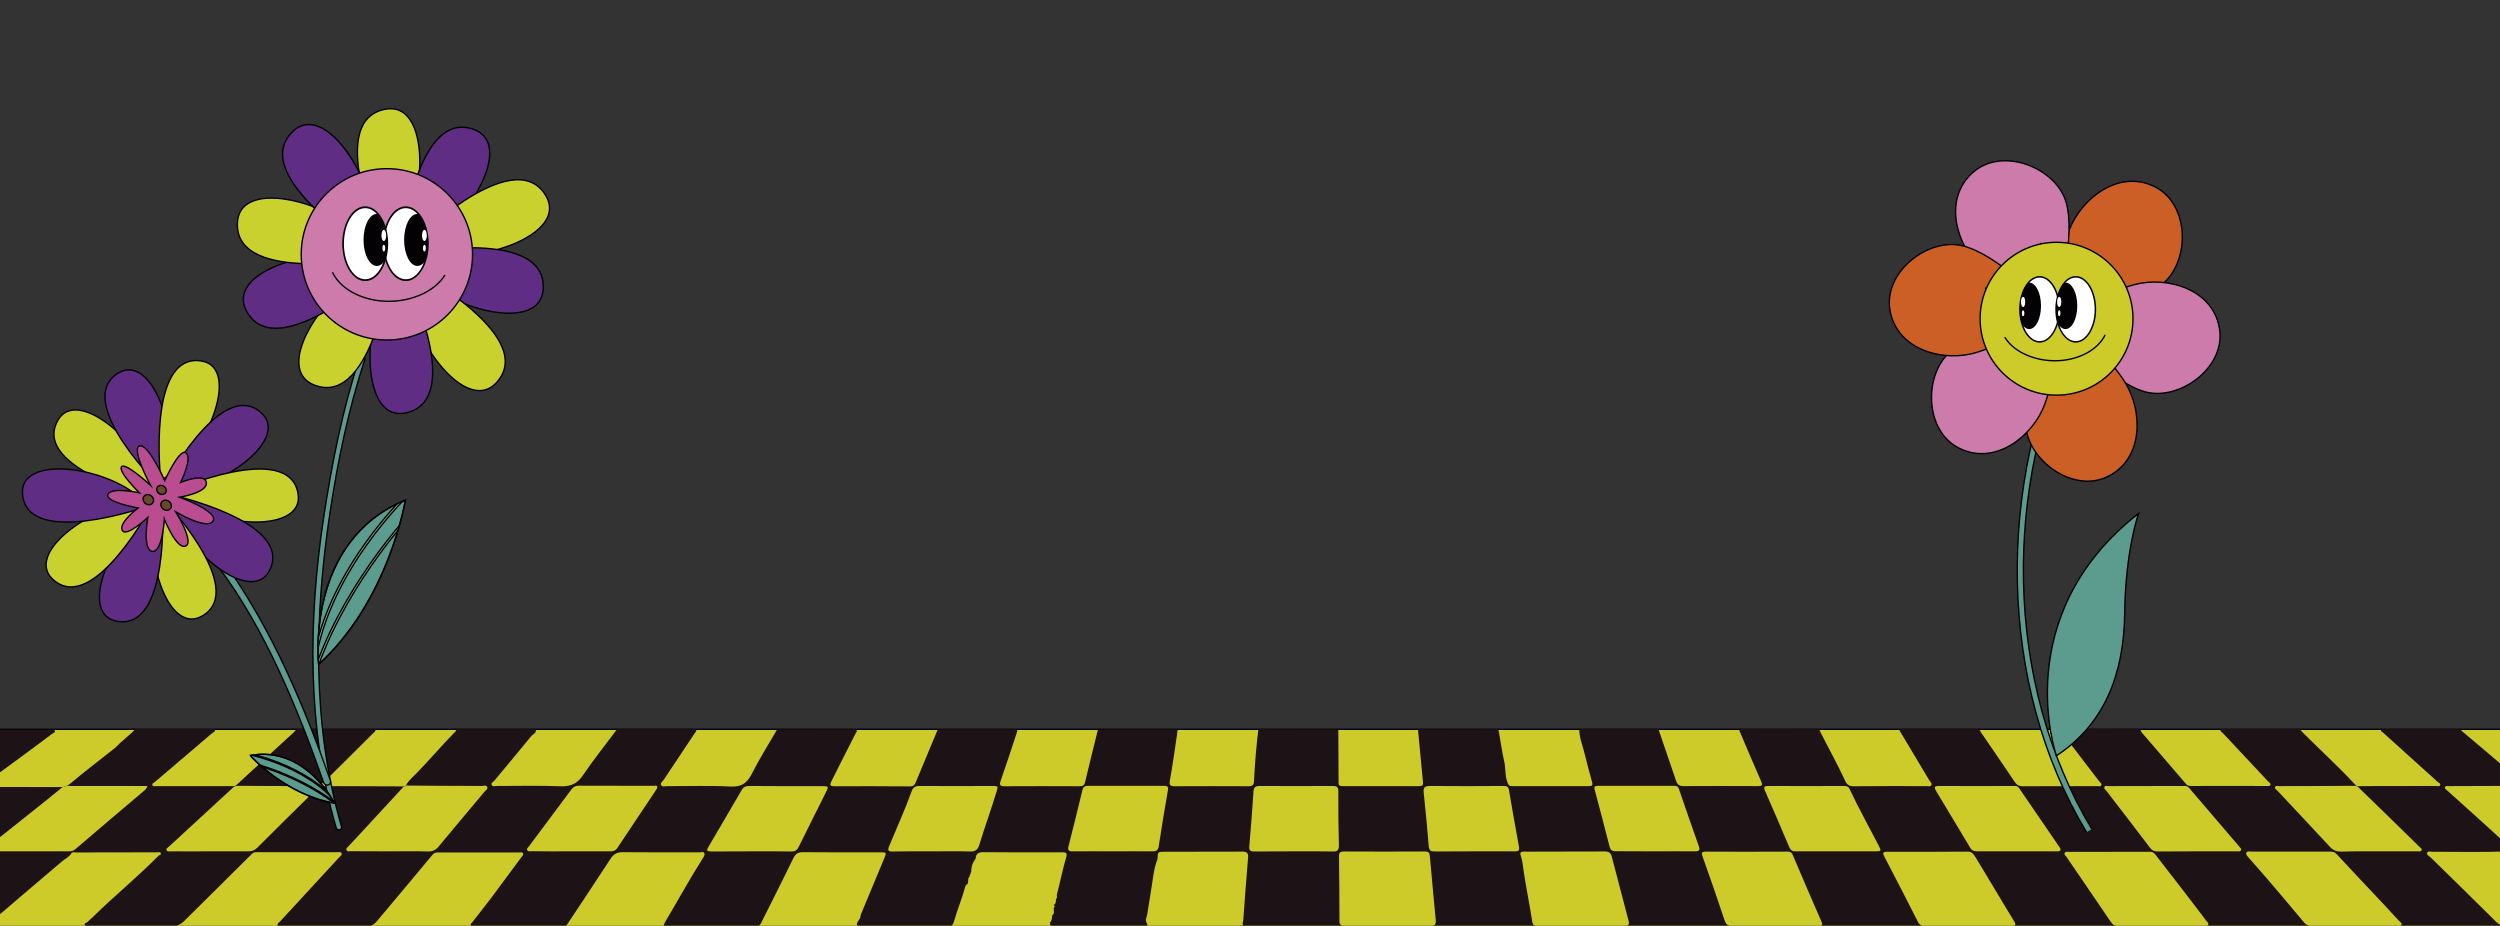<?xml version="1.0" encoding="utf-8"?>
<!-- Generator: Adobe Illustrator 19.0.0, SVG Export Plug-In . SVG Version: 6.00 Build 0)  -->
<svg version="1.1" id="Camada_1" xmlns="http://www.w3.org/2000/svg" xmlns:xlink="http://www.w3.org/1999/xlink" x="0px" y="0px"
	 viewBox="587 74.1 1786 661.3" style="enable-background:new 587 74.1 1786 661.3;" xml:space="preserve">
<rect x="587" y="74.1" width="1786" height="661.3" fill="#333333" stroke="none"/>
<style type="text/css">
	.st0{fill:#CCCB2A;stroke:#010002;stroke-miterlimit:10;}
	.st1{fill:#1D1216;}
	.st2{fill:#5B9C8E;stroke:#010002;stroke-miterlimit:10;}
	.st3{fill:#CB5F26;stroke:#010002;stroke-miterlimit:10;}
	.st4{fill:#8D64A0;stroke:#010002;stroke-miterlimit:10;}
	.st5{fill:#CD7BAB;stroke:#010002;stroke-miterlimit:10;}
	.st6{fill:#FFFFFF;stroke:#010002;stroke-miterlimit:10;}
	.st7{fill:#69492C;stroke:#010002;stroke-miterlimit:10;}
	.st8{fill:#C8D12E;stroke:#010002;stroke-miterlimit:10;}
	.st9{fill:#5F2D84;stroke:#010002;stroke-miterlimit:10;}
	.st10{fill:#B94D8F;stroke:#010002;stroke-miterlimit:10;}
	.st11{clip-path:url(#SVGID_2_);}
	.st12{fill:#82B58A;stroke:#010002;stroke-miterlimit:10;}
	.st13{fill:none;stroke:#010002;stroke-miterlimit:10;}
	.st14{clip-path:url(#SVGID_4_);}
	.st15{fill:#FFFFFF;}
	.st16{clip-path:url(#SVGID_6_);}
	.st17{fill:#030104;}
	.st18{clip-path:url(#SVGID_8_);}
	.st19{clip-path:url(#SVGID_10_);}
	.st20{clip-path:url(#SVGID_12_);}
</style>
<rect id="XMLID_60_" x="316.6" y="595.1" class="st0" width="2228.9" height="292.5"/>
<path id="XMLID_68_" class="st1" d="M683.8,594.9c18.9,0,37.7,0,56.6,0c0.9,2-1.2,2.4-2.1,3.2c-13.5,11.6-27.1,23.1-40.7,34.7
	c-0.7,0.6-2.2,0.9-1.7,2.2c0.4,1.2,1.8,0.7,2.8,0.7c18.4,0,36.7,0,55.1,0c0.8,0,1.2,0,1.9-0.6c13.5-12.5,27.1-25,40.8-37.5
	c0.9-0.8,1.6-1.7,2.2-2.6c18.8,0,37.7,0.1,56.5,0.1c0.4,1.5-0.9,2-1.6,2.8c-11.5,11.5-23.1,23-34.6,34.4c-0.8,0.8-2.4,1.5-2.1,2.6
	c0.5,1.6,2.2,0.8,3.4,0.8c18.2,0.1,36.5,0.1,54.7,0.2c0.8,0,1.5,0.3,2-0.6c1.7-3.6,4.9-6,7.5-8.7c9-9.3,17.4-19.1,26.4-28.4
	c0.9-0.9,2-1.7,2.3-3.1c18.8,0,37.7,0,56.5-0.1c0.9,2.7-1.8,3.4-3,4.8c-8.8,10.8-17.7,21.4-26.6,32.1c-0.8,0.9-2.5,1.5-1.8,3
	c0.7,1.4,2.3,0.7,3.5,0.7c15.2,0,30.5-0.4,45.7,0.2c7.4,0.3,11.9-1.9,16-7.9c7.7-11.3,16.2-22,24.4-32.9c18.8,0,37.7,0,56.5,0
	c0.5,1.5-0.7,2.4-1.4,3.4c-7.2,10.9-14.5,21.7-21.7,32.6c-0.8,1.2-2.7,2.5-2,3.9c0.9,1.6,3,0.8,4.6,0.8c14.9,0.1,29.8-0.5,44.6,0.3
	c7.8,0.4,12-2,15.5-8.9c5.5-10.9,12.1-21.3,18.2-31.9c18.8,0,37.6-0.1,56.5-0.1c1,1.4-0.1,2.4-0.7,3.5
	c-5.5,10.9-11.1,21.7-16.5,32.6c-2.1,4.2-1.8,4.6,2.7,4.6c17.6,0,35.1-0.1,52.7,0.1c2.5,0,3.6-1,4.4-3.1
	c5.2-12.6,10.5-25.1,15.7-37.7c18.9,0,37.7,0,56.6,0c0.4,1.2-0.1,2.3-0.5,3.4c-3.7,11.2-7.3,22.3-11.2,33.4c-1,2.9-0.6,3.9,2.7,3.9
	c17.8-0.1,35.7-0.1,53.6,0c2.4,0,3.5-0.7,4-3c3-12.6,6.1-25.1,9.2-37.6c19,0,38,0,57,0c-1.8,12.1-3.4,24.3-5.6,36.3
	c-0.7,3.8,0.4,4.3,3.7,4.3c17.4-0.1,34.9-0.1,52.3,0c3.4,0,4-1.2,4.1-4.2c0.6-12.2,1.6-24.4,3.1-36.5c17.4,0,34.8,0.1,52.1,0.1
	c1.8,0,3.6,0.1,5.4,0.1c-0.2,0.2-0.5,0.4-0.4,0.6c0.1,12.5,0.2,25,0.2,37.5c0,2,1.1,2.3,2.7,2.3c18.3,0,36.7,0,55,0
	c2,0,2.8-0.6,2.6-2.7c-1.2-12.6-2.4-25.2-3.6-37.8c16.9,0,33.8-0.1,50.7-0.1c2.1,0,4.1-0.1,6.2-0.1c1,1,1,2.4,1.2,3.6
	c1.2,6.5,2,13,3.5,19.4c1.2,5.2,0.4,10.6,2.6,15.7c0.6,1.4,1.2,2,2.7,2c18.5,0,37,0,55.4,0c2,0,2.7-0.6,2.1-2.8
	c-2.1-7.3-3.9-14.7-5.8-22.1c-1.4-5.2-3.4-10.3-3.4-15.8c18.9,0,37.7,0,56.6,0c4.2,12.2,8.4,24.4,12.5,36.6c0.9,2.8,2.2,4.1,5.3,4.1
	c17.7-0.1,35.5-0.1,53.2,0c3.5,0,3.4-1,2.2-3.8c-5-11.3-9.8-22.8-14.7-34.2c-0.4-0.9-1.2-1.8-0.2-2.8c18.9,0,37.7,0.1,56.6,0.1
	c0.2,0.5,0.2,1,0.5,1.5c6,11.9,12.5,23.5,18.1,35.6c1.1,2.5,3,3.8,6.2,3.7c17.2-0.2,34.4-0.1,51.6-0.1c1.2,0,2.9,0.5,3.6-0.6
	c0.8-1.3-0.6-2.3-1.3-3.4c-6.7-11.3-13.5-22.6-20.3-33.9c-0.5-0.9-1.5-1.6-0.8-2.8c18.9,0,37.7,0,56.6,0c0.6,1,1.1,2,1.8,3
	c7.8,11.5,15.8,22.9,23.5,34.5c1.5,2.3,3.1,3.3,5.8,3.3c17.7-0.1,35.4,0,53.2-0.1c1,0,2.3,0.5,2.9-0.5c0.8-1.4-0.8-2-1.4-2.9
	c-8.8-11.5-17.6-23-26.4-34.5c-0.6-0.8-2.1-1.4-1-2.9c18.9,0,37.8,0,56.6,0.1c0.4,0.8,0.7,1.7,1.2,2.4c10.5,12.2,21,24.4,31.5,36.6
	c1,1.2,1.8,1.6,3.4,1.6c18-0.1,36,0,53.9,0c1.1,0,2.6,0.5,3.1-0.9c0.3-1.1-1-1.7-1.7-2.4c-10.7-11.4-21.4-22.8-32.1-34.3
	c-0.8-0.8-2.4-1.3-1.8-3.1c18.9,0,37.8,0,56.6,0c0.7,0.9,1.4,1.8,2.2,2.6c12.6,12.6,25.8,24.6,37.9,37.7c0.6,0.6,1,0.5,1.6,0.5
	c18.5-0.1,37-0.1,55.5-0.1c1.1,0,2.6,0.7,3.1-0.7c0.4-1.1-1.1-1.6-1.8-2.2c-13-11.7-25.9-23.4-38.9-35.1c-0.7-0.7-2.4-1-1.3-2.6
	c18.9,0,37.8,0,56.7,0c0.4,1.4,1.5,2,2.5,2.8c14.7,12.4,29.4,24.8,44.1,37.3c0.7,0.6,1.1,0.7,1.9,0.7c18-0.1,36-0.1,53.9-0.1
	c1.3,0,2.8,0.6,4.2-0.8c-1.8-1.5-3.4-3-5.2-4.4c-14.3-11.2-28.7-22.4-43-33.6c-0.7-0.5-1.2-1-0.8-1.9c17.3,0,34.7,0.1,52,0
	c3,0,5.1,0.9,7.5,2.7c9.8,7.5,19.8,14.8,29.9,21.9c2.1,1.5,3.3,3,3,5.7c-0.4,3.4,1.4,8-0.8,10c-1.9,1.7-6.4,0.5-9.7,0.6
	c-8.7,0-17.3,0-26,0c-1,0-2.3-0.6-2.8,0.6c-0.5,1.4,1.1,1.9,1.9,2.6c11.5,9,22.9,18.1,34.5,27c2.3,1.7,3.2,3.5,2.9,6.1
	c-0.4,3.4,1.5,8-0.8,10c-2,1.7-6.4,0.5-9.8,0.5c-10.4,0-20.7,0-31.1,0c-1,0-2.4-0.4-2.8,0.6c-0.6,1.4,1,1.9,1.8,2.5
	c12.8,10.8,25.6,21.7,38.7,32.4c3.1,2.5,4.2,5,4.1,8.8c-0.3,8.9-0.1,8.9-8.8,8.9c-12.9,0-25.9-0.1-38.8-0.1c-1,0-2.3-0.4-2.7,0.8
	c-0.5,1.5,0.9,2,1.7,2.7c14.8,13.4,29.5,26.8,44.4,40c3,2.7,4.5,5.4,4.3,9.6c-0.4,7.9-0.1,7.9-7.8,7.9c-17.3,0-34.7,0.1-52,0.1
	c-0.8-1-1.5-2-2.4-2.9c-18.9-18.5-37.9-37-56.8-55.6c-2-2-4.1-2.7-6.8-2.7c-19.6,0.1-39.3,0-58.9,0.1c-1.3,0-3.1-0.7-3.8,0.9
	c-0.6,1.4,1.1,2.2,1.9,3.1c16.6,17.9,33.3,35.7,49.9,53.6c0.9,1,3,1.4,2.3,3.5c-24.7,0-49.5,0-74.2-0.1c-0.1-1.4-1-2.3-1.8-3.3
	c-15.9-18.6-31.8-37.1-47.6-55.7c-1.3-1.6-2.6-2.1-4.6-2.1c-20.7,0.1-41.4,0-62.1,0c-1,0-2.4-0.4-2.9,0.5c-0.7,1.2,0.6,2.1,1.3,3
	c13.9,18.2,27.9,36.3,41.8,54.4c0.7,0.9,2.2,1.7,1,3.3c-24.5,0-49,0-73.5,0c-0.2-0.6-0.2-1.3-0.6-1.8
	c-12.9-18.9-25.8-37.7-38.7-56.5c-1.4-2.1-3-2.8-5.5-2.8c-20.2,0.1-40.3,0-60.5,0.1c-1.1,0-2.5-0.5-3.3,0.6c-1,1.4,0.5,2.4,1.1,3.4
	c10.6,17.8,21.2,35.5,31.8,53.3c0.7,1.1,2.5,2.2,0.9,3.9c-24.3,0-48.6,0-72.9,0c-10-19.3-19.9-38.5-29.8-57.8
	c-1-1.9-1.8-3.5-4.5-3.5c-21,0.1-41.9,0.1-62.9,0c-3,0-3.2,1-2.1,3.4c8.3,19.2,16.6,38.4,24.9,57.7c-25,0-50.1,0-75.1,0
	c0-0.5,0.3-1.1,0.1-1.5c-6.6-19-13.2-38.1-19.8-57.1c-0.7-2-1.9-2.5-3.8-2.5c-20.7,0-41.3,0.1-62,0c-3,0-3.5,1-2.8,3.8
	c4.1,15.2,7.9,30.5,12.1,45.7c1.1,3.9,1.4,8.1,3.7,11.7c-25.3,0-50.6,0-75.9,0c-0.1-1.8-0.1-3.6-0.4-5.4
	c-3.1-17.5-6.3-34.9-9.2-52.4c-0.5-2.9-1.7-3.4-4.3-3.4c-20.3,0.1-40.6,0.1-61,0c-3.5,0-4.4,1.1-4.1,4.5c1.8,18.9,3.4,37.8,5.1,56.7
	c-74.3-0.6-148.6-0.6-223,0c0-0.5,0-1,0-1.4c0.1-0.4,0.3-0.9,0.4-1.3c0.7-0.5,0.7-1.3,0.8-2.1c1.2-7.1,2.4-14.2,3.5-21.3
	c1.6-10.7,3.8-21.2,4.8-32c0.4-0.5,0.5-1,0.3-1.6c-0.2-2.8-2.4-1.4-3.5-1.4c-20.2-0.1-40.4-0.1-60.6-0.1c-1.5,0-3.5,0.7-4.3-1.4
	c0.3-0.4,0.2-0.7-0.1-1c1.5-1.5,1.5-3.4,1.7-5.4l0,0c2.2-1.4,0.7-3.6,1.2-5.4c0.6-0.7,1.2-1.4-0.3-1.9c2-0.9,1.7-2.7,1.8-4.3
	c1.2-0.9,0.4-2.4,0.7-3.5c2.3-8.6,4-17.5,6.5-26c1.2-3.9-0.3-3.9-3.2-3.9c-18.6,0-37.2,0.1-55.8-0.1c-3.5,0-5.3,0.9-5.5,4.4
	c-2.2,2.9-3.3,6.1-3.2,9.8c-0.5,0.4-0.6,1-0.5,1.6c-0.7,0.3-0.8,0.8-0.6,1.5c-1.9,1.5-0.4,4-1.8,5.7c-1.3,0.2-1.4,1.7-1.6,2.3
	c-2.2,8.1-5.5,15.9-7.8,24c-0.9,3.3-2.4,4-5.5,3.9c-19.2-0.2-38.3-0.1-57.5-0.1c-2,0-4.8,1-6-0.5c-1.4-1.7,0.9-3.6,1.8-5.4
	c0.4-0.8,0.3-2,0.7-2.9c5.6-13.4,11.1-26.7,16.7-40.1c1.6-3.9,1.6-4.1-2.6-4.1c-18.5,0-37,0.1-55.5-0.1c-3.4,0-5.2,0.9-6.8,4.1
	c-7.5,15.5-15.3,30.8-23,46.2c-0.9,1.8-1.8,2.9-4.3,2.9c-20.7-0.1-41.4-0.1-62.1-0.1c-3.8,0-4-0.3-2.1-3.6
	c9-15.1,17.4-30.5,26.8-45.3c0.7-1,1.5-2.3,1-3.5c-0.6-1.3-2.1-0.6-3.2-0.6c-18.4,0-36.8,0.1-55.1-0.1c-4.1,0-6.5,1.3-8.7,4.7
	c-10.3,15.9-20.9,31.6-31.3,47.4c-0.8,1.2-1.6,1-2.6,1c-21.1,0-42.2,0-63.3,0c-0.9,0-1.9,0.4-2.5-0.5c-0.8-1.2,0.4-1.9,1-2.6
	c4.5-5.8,9.1-11.6,13.5-17.4c7.2-9.6,14.3-19.3,21.5-29c0.6-0.8,1.6-1.6,1.2-2.6c-0.4-1.3-1.8-0.8-2.7-0.8c-19.4,0-38.8,0-58.3,0
	c-1.7,0-2.6,0.4-3.8,1.8c-13.1,15.8-26.4,31.5-39.6,47.3c-2.3,2.7-4.9,3.9-8.6,3.9c-19.7-0.1-39.4,0-59-0.1c-1.1,0-2.6,0.6-3.2-0.6
	c-0.8-1.5,1-2.2,1.7-3.1c14.1-15.3,28.2-30.6,42.4-46c0.6-0.7,1.9-1.2,1.5-2.5c-0.5-1.3-1.8-0.9-2.7-0.9c-19.4,0-38.8,0-58.2,0
	c-1.5,0-2.5,0.4-3.6,1.6c-15.8,15.8-31.8,31.5-47.7,47.3c-2.7,2.7-5.7,4.2-9.7,4.1c-10.1-0.3-20.2-0.1-30.3-0.1c-9.3,0-18.6,0-28,0
	c-1.2,0-2.9,0.7-3.4-0.8c-0.5-1.4,1.4-1.6,2.1-2.3c1.2-1.2,2.5-2.3,3.7-3.4c15.3-15.1,32-28.6,47-43.9c0.6-0.6,2-0.4,1.6-1.7
	c-0.4-1.2-1.5-0.7-2.4-0.7c-19.5,0-39.1,0.1-58.6,0.1c-1,0-2.2-0.5-2.9,0.6c-1.6,2.8-4.5,3.9-6.8,5.9
	c-17.9,15.2-35.8,30.4-53.6,45.7c-0.9,0.7-1.7,0.9-2.8,0.9c-20.6-0.1-41.2,0-61.7-0.1c-1.2,0-3,0.7-3.5-0.8
	c-0.5-1.4,1.5-1.9,2.4-2.6c19.5-15.6,39.1-31.1,58.7-46.7c0.7-0.6,2.2-1,1.8-2.2c-0.4-1.3-1.8-0.8-2.7-0.8
	c-19.5,0-39.1,0.1-58.6,0.2c-1,0-2-0.4-2.8,0.7c-2.1,2.8-5.3,4.2-8.1,6.3c-20,14.6-39.4,29.9-59.7,44.1c-1.8,1.2-3.3,1.7-5.1,1.8
	c-18.4,0-36.8,0-55.1,0c0-2.6,0-5.2,0-7.8c2.7-1.8,5.3-3.6,8-5.4c17.9-12.4,35.7-24.9,53.6-37.3c0.7-0.5,1.8-0.7,1.3-1.8
	c-0.4-1.1-1.5-0.7-2.4-0.7c-18.7,0-37.5,0-56.2,0.1c-1.4,0-3.1-0.7-4.3,0.8c0-0.8,0-1.6,0-2.3c1.1,1.4,2,0.4,2.9-0.2
	c21.2-14.1,42.4-28.1,63.6-42.2c0.9-0.6,2.6-0.8,2.2-2.2c-0.4-1.5-2-0.8-3-0.8c-16.7,0-33.4,0-50.1,0c-1,0-2,0.5-2.9-0.4
	c0.2-1,0.8-1.5,1.6-2c16.4-10.1,32.7-20.3,49-30.6c3.8-2.4,8.3-4,11.3-7.7c18.9,0,37.7,0,56.6,0c0.6,1.1-0.2,1.5-1,2.1
	c-13.5,8.9-27,17.7-40.6,26.6c-5.5,3.6-10.9,7.3-17.3,11.5c1.9,0.3,2.6,0.4,3.3,0.4c17.6,0,35.2,0,52.7,0c2.4,0,4.3-0.1,6.6-1.8
	c13-9.5,26.3-18.5,39.4-27.8c5.1-3.6,10.7-6.6,15.1-11.1c18.7,0,37.4,0,56.1,0c1.3,1.9-0.8,2.2-1.6,2.8
	c-7.4,5.6-14.8,11.1-22.3,16.6c-8.4,6.2-16.8,12.4-25.2,18.5c-0.9,0.6-2.5,0.8-2,2.3c0.4,1.2,1.8,0.6,2.8,0.6c17.3,0,34.6,0,52,0.1
	c2.9,0,5-0.3,7.5-2.4c10.6-8.9,21.6-17.2,32.4-25.8C674,603.3,679.4,599.6,683.8,594.9z M1473.6,735.2c1.5,0.5,1.5-0.2,1.1-1.3
	c0.2-0.9,0.4-1.8,0.5-2.6c1.1-14.7,2.1-29.4,3.4-44.1c0.4-4-1-4.8-4.6-4.7c-18.2,0.1-36.5,0.1-54.7,0.1c-5.2,0-5.2,0-5.4,5.4
	c-1.5,3.6-2.3,7.5-2.9,11.3c-1.5,9.3-2.8,18.7-4.4,28c-0.3,2-1.9,4.3-0.1,6.5c-0.3,3.1,2.2,1.8,3.4,1.9c20.2,0.1,40.5,0.1,60.7,0.1
	C1471.6,735.6,1472.6,735.3,1473.6,735.2z M1507.5,797.1c10.7,0,21.5-0.1,32.2,0c3.3,0,4.6-1,4.6-4.5c-0.2-17.7-0.3-35.4-0.3-53.2
	c0-2.9-0.7-4.1-3.9-4c-20.3,0.1-40.6,0.1-60.9,0c-2.9,0-4,0.8-4.2,3.9c-1.2,17.4-2.7,34.8-4.1,52.2c-0.4,5.1-0.1,5.5,5.2,5.5
	C1486.5,797.1,1497,797.1,1507.5,797.1z M1992.9,735.6c10.3,0,20.7-0.1,31,0c3.2,0,3.6-0.8,1.9-3.5c-5.2-8.4-10.1-16.8-15.2-25.2
	c-4-6.6-7.9-13.3-12-19.9c-1.4-2.2-2.5-4.6-6-4.5c-19.1,0.2-38.3,0.1-57.4,0.1c-2.7,0-3.5,0.5-2.1,3.3c8.1,15.5,16.1,31,24,46.6
	c1.2,2.4,2.8,3.3,5.4,3.2C1972.7,735.5,1982.8,735.6,1992.9,735.6z M2406.7,735.6c9.5,0,18.9,0.1,28.3,0c2,0,5,1.1,5.7-0.7
	c0.7-2-2.2-3.4-3.8-4.8c-15.7-13.4-30.8-27.5-46.1-41.4c-4-3.6-8-6.5-14.2-6.3c-17.3,0.6-34.7,0.2-52,0.2c-1.2,0-3-0.7-3.6,0.6
	c-0.7,1.6,1.3,2.3,2.2,3.2c15.6,15.3,31.3,30.5,46.8,46c2.6,2.6,5,3.4,8.4,3.3C2387.8,735.5,2397.2,735.6,2406.7,735.6z
	 M2268.2,735.5L2268.2,735.5c10.4,0,20.7,0,31.1,0c1.1,0,2.7,0.5,3.2-0.6c0.8-1.5-1-2.2-1.8-3.1c-3.6-3.9-7.2-7.8-10.8-11.7
	c-11.2-11.9-22.5-23.8-33.6-35.8c-1.9-2-3.8-1.8-5.9-1.8c-18.2,0-36.5,0-54.7,0c-1.3,0-3.3-0.7-3.9,0.8c-0.6,1.4,1,2.7,1.9,3.8
	c4.6,5.3,9.4,10.6,14,16c8.5,10,17,20,25.4,30.1c1.5,1.8,3.1,2.3,5.3,2.3C2248.3,735.5,2258.2,735.5,2268.2,735.5z M2130.3,735.5
	c10.5,0,21,0,31.4,0c1,0,2.2,0.3,2.8-0.7c0.6-1.2-0.5-1.9-1.1-2.6c-2.7-3.6-5.5-7.2-8.2-10.8c-8.9-11.6-17.8-23.2-26.8-34.7
	c-1.4-1.8-2.4-4.1-5.5-4.1c-19.3,0.1-38.6,0-57.8,0.1c-1.1,0-2.5-0.5-3.1,0.8c-0.6,1.2,0.7,1.9,1.2,2.6
	c10.6,15.6,21.3,31.1,31.9,46.8c1.4,2.1,3,2.7,5.4,2.7C2110.3,735.5,2120.3,735.5,2130.3,735.5z M1855,735.5c10.3,0,20.7,0,31,0
	c1.7,0,3.7,0.2,2.4-2.6c-6.9-16-13.9-32-20.7-48.1c-0.7-1.6-1.6-2.3-3.5-2.3c-19.5,0.1-39.1,0.1-58.6,0c-2.8,0-3.3,0.9-2.3,3.4
	c5.4,15.2,10.7,30.5,15.8,45.8c0.9,2.7,2.2,3.9,5.2,3.8C1834.6,735.4,1844.8,735.5,1855,735.5z M1578.1,735.5
	c10.2,0,20.4-0.1,30.6,0.1c3.2,0.1,4.3-0.9,4-4.2c-1.5-15.2-2.8-30.4-4.2-45.6c-0.2-2.3-0.8-3.4-3.5-3.4c-19.3,0.1-38.5,0.1-57.8,0
	c-3,0-3.7,1-3.6,3.8c0.2,15.3,0.3,30.5,0.3,45.8c0,2.8,0.9,3.5,3.6,3.5C1557.7,735.5,1567.9,735.5,1578.1,735.5z M1716.2,735.5
	c10.4,0,20.7-0.1,31.1,0c2.9,0,4-0.7,3.1-3.8c-4-15.1-8-30.3-11.9-45.4c-0.7-2.9-2.1-3.9-5.1-3.9c-15.8,0.1-31.6,0.1-47.4,0.1
	c-3.5,0-7,0.1-10.5,0c-2.1,0-2.8,0.8-2.1,2.8c1.2,3.3,1.5,6.9,2,10.4c1.8,12.4,4.4,24.7,6.3,37.1c0.4,2.5,1.6,2.8,3.7,2.7
	C1695.8,735.5,1706,735.5,1716.2,735.5z M2156.5,682.3c9.6,0,19.1,0,28.7,0c1,0,2.2,0.4,2.8-0.8c0.5-1-0.4-1.6-1-2.3
	c-12.1-14.1-24.2-28.2-36.2-42.3c-1-1.1-1.9-1.3-3.3-1.3c-18,0.1-36,0-53.9,0.1c-1.1,0-2.6-0.7-3.2,0.6c-0.6,1.2,0.8,2,1.5,2.9
	c10.3,13.4,20.7,26.8,30.9,40.3c1.7,2.3,3.5,3,6.2,2.9C2138.1,682.3,2147.3,682.3,2156.5,682.3z M478.4,682.3L478.4,682.3
	c9.2,0,18.4,0,27.6,0c2.1,0,4-0.3,5.8-1.6c14.3-10.7,28.8-21.3,43.1-32c4.5-3.4,9-6.8,13.6-10.2c0.7-0.5,1.8-1,1.6-2
	c-0.3-1.4-1.7-0.7-2.6-0.8c-0.8-0.1-1.6,0-2.3,0c-16.2,0-32.3,0.1-48.5-0.1c-3,0-5.2,0.7-7.6,2.3c-19.6,13.8-39.3,27.5-58.9,41.2
	c-0.9,0.6-2.6,0.9-2.2,2.3c0.5,1.6,2.2,0.9,3.4,0.9C460.3,682.4,469.4,682.3,478.4,682.3z M865.8,682.3c8.9,0,17.9-0.2,26.8,0.1
	c3.5,0.1,5.8-1.1,7.9-3.7c10.9-13.2,21.9-26.2,32.9-39.3c0.8-0.9,2.4-1.8,1.6-3.2c-0.7-1.4-2.4-0.6-3.6-0.6c-18-0.1-36-0.1-53.9-0.3
	c-1.5,0-2.1,0.7-2.8,1.5c-12.9,14-25.8,27.9-38.7,41.9c-0.7,0.7-1.9,1.4-1.5,2.5c0.5,1.5,1.9,1,3,1
	C846.9,682.3,856.4,682.3,865.8,682.3z M692.3,635.7c-0.8,0-1.4-0.1-2-0.1c-17.6,0-35.2,0-52.8,0c-2.2,0-4.3-0.4-6.4,1.3
	C613.7,651.1,596,665,578.4,679c-0.8,0.6-2.1,1.1-1.8,2.3c0.4,1.5,1.9,1,3,1c18.9,0,37.8,0,56.6,0c1.7,0,3.2-0.3,4.6-1.5
	c16-13.7,32-27.3,48.1-40.9C690.3,638.8,691.7,637.7,692.3,635.7z M2414.8,682.3c9.4,0,18.9,0,28.3,0c1,0,2.2,0.4,2.8-0.8
	c0.6-1.3-0.8-1.7-1.5-2.3c-16.7-14.1-33.4-28.1-50.1-42.1c-0.9-0.8-1.8-1.6-3.4-1.6c-18.1,0.1-36.2,0.1-54.3,0.2
	c-1,0-2.3-0.5-2.8,0.6c-0.6,1.4,0.9,1.9,1.7,2.7c14.9,13.4,29.8,26.8,44.6,40.4c2.6,2.4,5.1,3.1,8.3,3
	C2397.2,682.3,2406,682.3,2414.8,682.3z M736.9,682.3c9.2,0,18.4,0,27.6,0c2.5,0,4.3-0.7,6.2-2.5c13.6-13.6,27.4-27.2,41.1-40.7
	c0.8-0.8,2.3-1.5,1.9-2.7c-0.5-1.6-2.2-0.7-3.4-0.7c-17.9-0.1-35.7,0-53.6-0.2c-1.7,0-2.7,0.8-3.6,1.6c-15.3,14-30.5,28-45.6,42
	c-0.7,0.6-2,1.1-1.5,2.4c0.5,1.2,1.8,0.8,2.8,0.8C718,682.4,727.4,682.3,736.9,682.3z M1898.4,682.3c9.4,0,18.9,0,28.3,0
	c4.3,0,4.4-0.3,2.5-4c-7-13.5-14.4-26.8-20.9-40.6c-0.8-1.7-1.9-2.1-3.7-2.1c-18.1,0.1-36.2,0.1-54.3,0c-3,0-3.6,0.8-2.3,3.6
	c5.9,13.4,11.6,26.8,17.3,40.2c1,2.3,2.4,3,4.7,2.9C1879.5,682.3,1888.9,682.3,1898.4,682.3z M1124.1,682.3c9.4,0,18.9-0.1,28.3,0.1
	c2.6,0,3.9-0.8,5.1-3.1c6.5-13.2,13.1-26.3,19.7-39.5c1.9-3.8,1.8-4.1-2.7-4.1c-17.5,0-34.9,0.1-52.4-0.1c-2.8,0-4.2,1-5.4,3.2
	c-7.7,13.3-15.5,26.5-23.3,39.8c-2,3.3-1.7,3.8,2.3,3.8C1105.2,682.4,1114.6,682.3,1124.1,682.3z M995,682.3c9.3,0,18.6,0,27.9,0
	c2.2,0,3.8-0.4,5.2-2.5c9.1-13.8,18.4-27.5,27.5-41.2c0.5-0.7,1.1-1.7,1-2.4c-0.4-1.3-1.8-0.7-2.7-0.7c-17.8,0-35.7,0-53.5-0.1
	c-2.4,0-3.9,1-5.2,2.7c-10.1,13.5-20.2,27.1-30.3,40.6c-0.6,0.8-1.7,1.5-1.3,2.6c0.6,1.4,2,0.9,3.1,0.9
	C976.2,682.4,985.6,682.3,995,682.3z M2285.3,682.3c9.7,0,19.4,0,29.1,0c0.9,0,1.9,0.3,2.5-0.6c0.7-1.3-0.6-1.8-1.3-2.5
	c-14.4-14.1-28.8-28.2-43.3-42.2c-0.7-0.7-1.3-1.5-2.8-1.5c-18.1,0.2-36.2,0.1-54.3,0.2c-1,0-2.3-0.6-2.8,0.5
	c-0.7,1.3,0.8,2,1.6,2.8c12.5,13.4,25.2,26.7,37.6,40.2c2.3,2.4,4.6,3.3,7.8,3.3C2268,682.2,2276.6,682.3,2285.3,682.3z M1640,682.3
	c9.6,0,19.1,0,28.7,0c2,0,4.1,0.2,3.5-3c-2.5-13.6-4.9-27.2-7.2-40.8c-0.4-2.6-1.8-2.9-4-2.9c-17.5,0.1-34.9,0.2-52.4,0
	c-3.9,0-4.9,1.2-4.5,4.8c1.3,12.7,2.6,25.5,3.6,38.2c0.3,3.2,1.5,3.8,4.3,3.8C1621.4,682.3,1630.7,682.3,1640,682.3z M1381.9,682.3
	c9.4,0,18.9-0.1,28.3,0c2.7,0,4.1-0.5,4.6-3.7c2-13.4,4.3-26.8,6.6-40.2c0.5-2.8-1-2.9-3.1-2.9c-18,0-36,0.1-54,0
	c-2.6,0-3.6,1-4.1,3.4c-3.2,13.2-6.4,26.4-9.8,39.6c-0.8,3,0,3.9,3,3.8C1363,682.2,1372.5,682.3,1381.9,682.3z M1769.5,682.3
	c9.4,0,18.9-0.1,28.3,0c3,0,3.9-0.7,2.8-3.8c-4.9-13.6-9.5-27.2-14.2-40.8c-0.6-1.7-1.5-2.2-3.1-2.2c-18.2,0-36.5,0-54.7,0
	c-2.3,0-3,0.7-2.3,3c3.6,13.5,7.2,27,10.6,40.5c0.7,2.6,1.9,3.2,4.3,3.2C1750.6,682.3,1760.1,682.3,1769.5,682.3z M2027.6,682.3
	c9.6,0,19.1,0,28.7,0c2.9,0,3.6-0.8,1.8-3.3c-9.5-13.8-18.9-27.7-28.4-41.5c-0.8-1.2-1.6-2-3.4-1.9c-18.1,0.1-36.2,0.1-54.3,0
	c-2.8,0-3.5,0.7-2,3.3c8.2,13.6,16.4,27.2,24.5,40.8c1.3,2.2,2.9,2.6,5.1,2.6C2009,682.3,2018.3,682.3,2027.6,682.3z M1253.2,682.3
	c8.9,0,17.9-0.2,26.8,0.1c3.8,0.1,5.5-1.2,6.6-4.7c3.9-12.9,8.6-25.6,12.5-38.6c0.9-2.9,0.9-3.5-2.2-3.5c-17.7,0.1-35.5,0.1-53.2,0
	c-2.8,0-4.5,1.2-5.3,3.5c-4.8,13.3-10.7,26.2-16.1,39.3c-1.3,3.1-1,4.1,2.6,4C1234.3,682.2,1243.8,682.3,1253.2,682.3z
	 M1511.4,682.3c9.3,0,18.6-0.1,27.9,0.1c3.2,0.1,4.2-1,4.2-4.2c-0.3-12.9-0.5-25.9-0.4-38.8c0-3.3-1.3-3.8-4.1-3.8
	c-17.3,0.1-34.6,0.1-52,0c-3.1,0-4.3,0.9-4.5,4c-0.9,13-1.8,26-3,39c-0.3,3.2,0.8,3.8,3.6,3.8C1492.5,682.3,1502,682.3,1511.4,682.3
	z"/>
<path id="XMLID_33_" class="st1" d="M380,778.2c6.8-4,12.8-9.1,19.1-13.7c12.4-9.1,24.6-18.4,36.9-27.6c1.4-1.1,3.1-1.2,4.8-1.2
	c20.3,0,40.6,0,60.9,0c1.1,0,2.6-0.6,3,0.9c0.4,1.4-1.2,1.8-2,2.5c-19.9,15.7-39.9,31.3-59.6,47.2c-4.1,3.3-8.9,5.9-12,10.5
	c-17,0-34.1,0.1-51.1,0.1C380,790.6,380,784.4,380,778.2z"/>
<path id="XMLID_32_" class="st1" d="M505.9,796.8c-0.6-1.5,0.7-2,1.6-2.7c20.3-17.2,40.6-34.4,60.9-51.7c1-0.8,1.9-1.7,2.8-2.6
	c2.9-2.8,5.9-4.3,10.3-4.2c19.5,0.3,39.1,0.1,58.6,0.1c1.2,0,2.9-0.7,3.5,0.8c0.6,1.5-1.2,2.1-2.1,2.9
	c-19.7,18.1-39.5,36.1-59.3,54.2c-1,0.9-2,1.6-2.1,3.1C555.4,796.7,530.7,796.7,505.9,796.8z"/>
<path id="XMLID_31_" class="st1" d="M1247.6,796.8c-0.2-3.2,1.4-6,2.4-8.8c5.5-16.7,11.1-33.3,16.5-49.9c0.6-1.8,1.5-2.4,3.3-2.4
	c21,0,42.1,0.1,63.1,0c2.8,0,3.3,1.1,2.6,3.6c-0.8,2.8-1.8,5.6-1.8,8.6c-0.4,0.3-0.4,0.6-0.2,1.1c-0.3,0.7-0.7,1.4-0.9,2.1
	c-3.3,13.1-6.5,26.3-9.8,39.4c-0.6,2.2-0.3,4.7-2.3,6.4C1296.2,796.8,1271.9,796.8,1247.6,796.8z"/>
<path id="XMLID_30_" class="st1" d="M802.6,796.8c-0.4-1.2,0.4-1.9,1.1-2.7c15.7-18.7,31.5-37.3,47.1-56.1c1.5-1.8,3.1-2.4,5.3-2.4
	c20.2,0.1,40.3,0,60.5,0.1c1.3,0,3.1-0.7,3.8,0.9c0.7,1.4-0.9,2.3-1.6,3.3c-13.1,17.5-26.1,34.9-39.3,52.4c-1.1,1.4-2.7,2.5-2.7,4.5
	C852.1,796.7,827.4,796.7,802.6,796.8z"/>
<path id="XMLID_29_" class="st1" d="M1100,793.6c6-10.4,10.9-21.4,16.4-32c3.8-7.5,7.6-15,11.2-22.6c1.1-2.4,2.6-3.4,5.4-3.4
	c20.4,0.1,40.9,0.1,61.4,0c3.6,0,3.9,1,2.6,4c-7.4,17.6-14.8,35.3-22.1,53c-0.5,1.3-0.8,2.7-1.2,4c-24.8,0-49.5,0-74.3,0
	c-0.1-0.5-0.2-1-0.3-1.5C1099.6,794.8,1100,794.3,1100,793.6z"/>
<path id="XMLID_28_" class="st1" d="M951.6,796.8c-1.7-1.3-0.1-2.3,0.5-3.2c12.3-18.5,24.8-37,37-55.5c1.3-2,2.9-2.5,5.2-2.5
	c20.1,0.1,40.1,0,60.2,0c5.2,0,5.3,0.1,2.7,4.8c-0.5,0.9-0.9,1.9-1.3,2.8l-0.1,0.1c-1.5,1.5-2.4,3.4-3.1,5.4l0,0
	c-1.3,1.3-2.3,2.7-2.4,4.6c-0.2,0.3-0.5,0.5-0.7,0.8c-3.7,4.7-6.1,10.1-9.2,15.2c-5.6,9.1-10.4,18.7-16.5,27.5
	C999.7,796.8,975.7,796.8,951.6,796.8z"/>
<path id="XMLID_27_" class="st1" d="M654.9,796.8c-1.5-1.2-0.2-1.9,0.5-2.7c19.1-19,38.2-37.9,57.3-56.9c1.2-1.2,2.5-1.6,4.2-1.6
	c20.7,0,41.4,0,62.1,0c1,0,2.2-0.5,2.8,0.7c0.5,1.2-0.7,1.8-1.3,2.5c-14.7,15.8-29.4,31.6-44.1,47.5c-3.2,3.4-6.2,6.9-9.3,10.3
	C703,796.7,678.9,796.8,654.9,796.8z"/>
<g id="XMLID_91_">
	<path id="XMLID_82_" class="st2" d="M2077.6,668.6c-63.7-105.9-64.5-248.8-10.5-359.7c1.2-2.5,5-0.3,3.8,2.2l0,0
		c-53.3,109.5-52.3,250.8,10.5,355.3"/>
	<g id="XMLID_90_">
		<path id="XMLID_81_" class="st3" d="M2054.1,298.4c0,0,2.5-37.5,11.2-60.1c8.7-22.6,35.6-43.6,61.1-30.8s25.1,54.2,5,69.8
			C2111.4,293,2066.2,297.5,2054.1,298.4z"/>
		<path id="XMLID_80_" class="st4" d="M2076.7,255c0,0-0.7,1.4-1.8,3.9c-1.2,2.4-2.8,6-5,10.2s-4.4,9.1-7,14.3c-1.3,2.6-2.7,5.3-4,8
			c-0.7,1.4-1.4,2.7-2.1,4.1l-0.5,1c-0.2,0.4-0.2,0.6-0.2,0.7c0,0,0,0.1,0-0.1c-0.1-0.2-0.3-0.5-0.5-0.5c-0.3-0.1,0,0,0.3-0.1
			c2.4-0.6,5.3-2.3,7.9-3.7c2.6-1.5,5.2-3.1,7.6-4.6c4.9-3.1,9.5-6,13.4-8.6s7.2-4.7,9.5-6.2s3.6-2.3,3.6-2.3s-1.2,1.1-3.3,2.8
			c-2.1,1.7-5.1,4.3-8.8,7.1c-3.7,2.8-8.1,6.2-12.9,9.5c-2.4,1.6-4.9,3.4-7.6,4.9c-1.3,0.8-2.7,1.6-4.1,2.3
			c-1.5,0.7-2.8,1.5-4.7,1.9c-0.5,0.1-1,0.2-2-0.1c-0.5-0.2-1.1-0.8-1.2-1.3c-0.2-0.6-0.1-1-0.1-1.3c0.1-0.6,0.3-1.2,0.5-1.5
			c0.2-0.5,0.4-0.7,0.6-1.1c0.7-1.4,1.5-2.7,2.2-4.1c1.5-2.7,2.9-5.4,4.3-8c2.8-5.1,5.5-9.9,7.9-13.9c2.4-4,4.5-7.3,6-9.6
			C2075.8,256.4,2076.7,255,2076.7,255z"/>
	</g>
	<g id="XMLID_89_">
		<path id="XMLID_79_" class="st5" d="M2056.6,303.5c0,0,31.8-19.9,55.3-26.1c23.4-6.2,56.2,3.3,60.7,31.5
			c4.6,28.2-29.2,52.1-53.6,45S2064.4,312.8,2056.6,303.5z"/>
		<path id="XMLID_78_" class="st4" d="M2104.9,296.4c0,0-1.5,0.3-4.2,0.8c-2.7,0.5-6.5,1.2-11.2,1.9c-4.6,0.7-10,1.8-15.7,2.7
			c-2.9,0.5-5.8,0.9-8.9,1.4c-1.5,0.2-3,0.5-4.6,0.7l-1.1,0.2c-0.4,0.1-0.6,0.2-0.7,0.2c0,0,0,0.1,0.1-0.1c0.1-0.1,0.2-0.5,0.1-0.7
			c-0.1-0.3,0,0,0.2,0.2c1.9,1.6,5,3,7.6,4.2c2.8,1.2,5.5,2.4,8.2,3.5c5.4,2.1,10.5,4.2,14.9,5.8c4.4,1.7,8,3.1,10.6,4.1
			c2.5,1,4,1.6,4,1.6s-1.5-0.3-4.2-1c-2.6-0.7-6.4-1.6-10.9-3s-9.7-2.9-15.3-4.9c-2.8-1-5.6-2-8.5-3.3c-1.4-0.6-2.9-1.3-4.3-2
			c-1.4-0.8-2.8-1.4-4.3-2.7c-0.3-0.4-0.8-0.7-1.1-1.7c-0.1-0.5,0-1.3,0.4-1.8s0.7-0.7,1-0.8c0.6-0.3,1.2-0.4,1.5-0.5
			c0.5-0.1,0.8-0.1,1.2-0.2c1.5-0.2,3.1-0.4,4.6-0.6c3.1-0.4,6.1-0.8,9-1.2c5.8-0.7,11.3-1.3,15.9-1.8c4.7-0.4,8.6-0.6,11.3-0.8
			C2103.4,296.5,2104.9,296.4,2104.9,296.4z"/>
	</g>
	<g id="XMLID_88_">
		<path id="XMLID_77_" class="st3" d="M2063.5,302.1c0,0,28.6,24.4,41.5,44.9s13.6,54.6-11.9,67.4s-58.4-12.3-59-37.7
			C2033.6,351.3,2057,312.4,2063.5,302.1z"/>
		<path id="XMLID_76_" class="st4" d="M2084.8,346.1c0,0-0.7-1.4-2-3.8c-1.2-2.4-3.1-5.9-5.2-10.1c-2-4.2-4.7-9-7.3-14.2
			c-1.3-2.6-2.6-5.3-4-8c-0.7-1.4-1.4-2.8-2-4.1l-0.5-1c-0.2-0.4-0.3-0.5-0.4-0.6c0,0-0.1,0,0.1,0.1s0.5,0,0.7-0.1
			c0.2-0.2,0,0-0.1,0.3c-1,2.3-1.4,5.6-1.7,8.6c-0.3,3-0.6,6-0.8,8.9c-0.4,5.8-0.8,11.2-1.1,15.9c-0.3,4.7-0.5,8.6-0.7,11.3
			c-0.2,2.7-0.3,4.3-0.3,4.3s-0.1-1.6-0.3-4.3c-0.1-2.7-0.4-6.6-0.4-11.3c0-4.7-0.1-10.2,0.1-16c0.1-2.9,0.3-6,0.6-9.1
			c0.2-1.5,0.3-3.1,0.6-4.7s0.5-3.1,1.3-4.9c0.3-0.4,0.4-1,1.3-1.6c0.5-0.3,1.3-0.4,1.8-0.2c0.6,0.2,0.8,0.5,1.1,0.7
			c0.5,0.4,0.8,1,0.9,1.3c0.2,0.4,0.4,0.7,0.5,1.1c0.7,1.4,1.3,2.8,2,4.2c1.3,2.8,2.6,5.5,3.8,8.2c2.4,5.3,4.7,10.3,6.4,14.7
			c1.8,4.3,3.1,8,4.1,10.5C2084.2,344.7,2084.8,346.1,2084.8,346.1z"/>
	</g>
	<g id="XMLID_87_">
		<path id="XMLID_75_" class="st5" d="M2058.4,302.9c0,0-2.2,37.5-10.7,60.2c-8.5,22.7-35.3,43.9-60.9,31.3s-25.5-54-5.6-69.8
			C2001.1,308.8,2046.3,303.9,2058.4,302.9z"/>
		<path id="XMLID_74_" class="st4" d="M2036.2,346.5c0,0,0.6-1.4,1.8-3.9c1.2-2.5,2.8-6,4.9-10.2s4.3-9.2,6.9-14.4
			c1.3-2.6,2.6-5.3,4-8c0.7-1.4,1.4-2.7,2.1-4.1l0.5-1c0.2-0.4,0.2-0.6,0.2-0.7c0,0,0-0.1,0,0.1c0.1,0.2,0.3,0.5,0.5,0.5
			c0.3,0.1,0,0-0.3,0.1c-2.4,0.6-5.3,2.3-7.9,3.8c-2.6,1.6-5.2,3.1-7.6,4.7c-4.9,3.2-9.5,6.1-13.3,8.7c-3.9,2.6-7.1,4.7-9.4,6.3
			c-2.3,1.5-3.6,2.3-3.6,2.3s1.1-1.1,3.2-2.8c2.1-1.7,5-4.3,8.8-7.2c3.7-2.9,8-6.3,12.8-9.6c2.4-1.7,4.9-3.4,7.6-5
			c1.3-0.8,2.7-1.6,4.1-2.3c1.4-0.7,2.8-1.5,4.7-1.9c0.5-0.1,1-0.2,2,0.1c0.5,0.2,1.1,0.8,1.2,1.3c0.2,0.6,0.1,1,0.1,1.3
			c-0.1,0.6-0.3,1.2-0.5,1.5c-0.2,0.5-0.4,0.7-0.5,1.1c-0.7,1.4-1.4,2.8-2.1,4.1c-1.4,2.7-2.9,5.4-4.2,8c-2.8,5.2-5.4,10-7.8,14
			s-4.5,7.3-5.9,9.7C2037,345.1,2036.2,346.5,2036.2,346.5z"/>
	</g>
	<g id="XMLID_86_">
		<path id="XMLID_73_" class="st5" d="M2054,298.3c0,0-33.9-16.2-51.7-32.7c-17.8-16.5-27.3-49.2-6-68.2s59.6-3.3,66.7,21.1
			C2070.1,243,2057.6,286.7,2054,298.3z"/>
		<path id="XMLID_72_" class="st4" d="M2022,261.3c0,0,1.1,1.1,3,3.1c1.8,2,4.5,4.8,7.6,8.4c3.1,3.5,6.9,7.4,10.7,11.8
			c1.9,2.2,3.9,4.4,6,6.7c1,1.2,2,2.3,3,3.5l0.7,0.8c0.3,0.3,0.5,0.4,0.6,0.5c0,0,0.1,0-0.1,0c-0.2,0-0.5,0.1-0.6,0.2
			c-0.2,0.2,0,0,0-0.3c0.4-2.5-0.1-5.8-0.5-8.7c-0.5-3-0.9-6-1.5-8.8c-1.1-5.7-2.1-11.1-3.1-15.6c-0.9-4.6-1.7-8.4-2.2-11.1
			c-0.5-2.7-0.8-4.2-0.8-4.2s0.5,1.5,1.4,4.1c0.8,2.6,2.1,6.3,3.3,10.8c1.3,4.5,2.8,9.8,4.1,15.5c0.6,2.9,1.3,5.8,1.8,8.9
			c0.2,1.5,0.5,3.1,0.6,4.7s0.3,3.2,0,5.1c-0.1,0.5-0.2,1.1-0.9,1.8c-0.4,0.4-1.1,0.7-1.7,0.7c-0.6,0-0.9-0.2-1.2-0.4
			c-0.6-0.3-1-0.8-1.2-1c-0.4-0.4-0.5-0.6-0.8-0.9c-1-1.2-2-2.4-3-3.5c-2-2.4-3.9-4.7-5.8-6.9c-3.7-4.5-7.2-8.8-10-12.5
			c-2.9-3.7-5.1-6.9-6.7-9.1C2022.9,262.6,2022,261.3,2022,261.3z"/>
	</g>
	<path id="XMLID_71_" class="st3" d="M1937.4,296.9c-5.8-28,26.9-53.3,51.6-47.2c24.7,6,56.3,38.7,64.5,47.6c0,0-31,21.3-54.1,28.5
		S1943.2,324.9,1937.4,296.9"/>
	<path id="XMLID_70_" class="st4" d="M2005.6,306.5c0,0,1.5-0.4,4.2-1s6.5-1.5,11.1-2.4s9.9-2.2,15.6-3.4c2.9-0.6,5.8-1.2,8.8-1.8
		c1.5-0.3,3-0.6,4.5-0.9l1.1-0.2c0.4-0.1,0.6-0.2,0.7-0.3c0,0,0-0.1-0.1,0.1c-0.1,0.1-0.2,0.5-0.1,0.7s0,0-0.2-0.2
		c-2-1.5-5.1-2.8-7.8-3.9c-2.8-1.1-5.6-2.2-8.4-3.1c-5.5-1.9-10.6-3.7-15.1-5.2c-4.4-1.5-8.1-2.7-10.7-3.6s-4.1-1.4-4.1-1.4
		s1.5,0.3,4.2,0.8c2.7,0.6,6.5,1.3,11,2.5s9.8,2.5,15.5,4.2c2.8,0.9,5.7,1.8,8.6,2.9c1.5,0.6,2.9,1.1,4.4,1.8
		c1.5,0.7,2.9,1.3,4.4,2.6c0.4,0.4,0.8,0.7,1.2,1.7c0.2,0.5,0.1,1.3-0.3,1.8c-0.3,0.5-0.7,0.7-1,0.9c-0.6,0.3-1.2,0.5-1.5,0.6
		c-0.5,0.1-0.8,0.2-1.2,0.2c-1.5,0.3-3.1,0.6-4.6,0.8c-3,0.5-6,1.1-8.9,1.6c-5.8,1-11.2,1.8-15.8,2.4c-4.6,0.6-8.5,1-11.2,1.3
		C2007.1,306.4,2005.6,306.5,2005.6,306.5z"/>
	<path id="XMLID_69_" class="st6" d="M2053.7,292.1c0,0,1.3-11.8-6.2-11.1c-7.5,0.8-0.4,13.2-0.4,13.2s-13.5-6.7-15.7,0.8
		s10.9,7,10.9,7s-15.8,1.3-14,7.8c1.9,6.5,16.9-1.2,16.9-1.2s-12.7,12.8-5,15.9c7.8,3.1,12.5-12,12.5-12s-1.6,13.6,6.7,13.1
		c8.3-0.5,4.7-18.7,4.7-18.7s9.7,11.1,12,5.2c2.3-5.9-11-10.4-11-10.4s14.4-7.3,9.8-13c-4.5-5.8-15.4,6.2-15.4,6.2s8.7-10.2,3.6-13
		C2058.2,279,2053.7,292.1,2053.7,292.1z"/>
	<g id="XMLID_85_">
		<path id="XMLID_67_" class="st7" d="M2051.1,303.4c-0.6,1.9-2.6,3-4.4,2.4c-1.9-0.6-3-2.6-2.4-4.4c0.6-1.9,2.6-3,4.4-2.4
			C2050.5,299.5,2051.6,301.5,2051.1,303.4z"/>
		<path id="XMLID_66_" class="st7" d="M2062.6,297.6c-0.6,1.9-2.6,3-4.4,2.4c-1.9-0.6-3-2.5-2.4-4.4c0.6-1.9,2.6-3,4.5-2.4
			C2062.1,293.7,2063.1,295.7,2062.6,297.6z"/>
		<path id="XMLID_65_" class="st7" d="M2062,309.2c-0.6,1.9-2.6,3-4.5,2.4s-3-2.5-2.4-4.4c0.6-1.9,2.6-3,4.4-2.4
			C2061.4,305.3,2062.5,307.3,2062,309.2z"/>
	</g>
	<g id="XMLID_84_">
		<path id="XMLID_64_" class="st2" d="M2056.1,614c0,0-35.1-99.7,58.7-173.1c0,0-9.4,26.5-9.9,71S2090,591.8,2056.1,614z"/>
	</g>
</g>
<g id="XMLID_146_">
	<path id="XMLID_147_" class="st2" d="M843.8,329.9c-12.1,36.7-19.7,75.2-25.5,113.3c-11.1,73.5-12.1,150.5,8.9,222.4
		c0.7,2.4,4.5,1.4,3.8-1c-21.2-72.8-19.4-150.2-8.2-224.5c5.5-36.7,13.2-73.8,24.8-109.1C848.4,328.5,844.6,327.5,843.8,329.9
		L843.8,329.9z"/>
</g>
<g id="XMLID_144_">
	<path id="XMLID_145_" class="st2" d="M710.9,444.5c12.7,8.2,23.1,22.3,32.3,34.7c33.4,45,56,100,75,153.9c1.2,3.3,5.9,1.9,4.8-1.5
		c-19-54.1-41.7-107.4-74.1-153.3c-9.8-13.8-21.5-29.5-35.5-38.5C710.6,438,708.1,442.8,710.9,444.5L710.9,444.5z"/>
</g>
<path id="XMLID_143_" class="st8" d="M862.9,257.3c0,0-45.6-96.2-1-105.1C897.7,145,892.4,230.9,862.9,257.3z"/>
<path id="XMLID_142_" class="st9" d="M872.9,257.7c0,0,9.1-106,52.1-91.3C959.5,178.2,911.6,249.7,872.9,257.7z"/>
<path id="XMLID_141_" class="st8" d="M976.8,213.6c19,31.2-63.6,55.5-98.5,36.8C878.3,250.4,953.2,174.8,976.8,213.6"/>
<path id="XMLID_140_" class="st9" d="M975.1,280.1c-1.5,36.4-83.7,11-102.4-23.9C872.7,256.2,976.9,234.6,975.1,280.1"/>
<path id="XMLID_139_" class="st8" d="M877.4,264.1c0,0,94.6,48.7,64.7,82.9C918,374.5,870,303,877.4,264.1z"/>
<path id="XMLID_138_" class="st9" d="M873.6,263.9c0,0,48.1,94.9,3.7,105.1C841.8,377.1,844.8,291.1,873.6,263.9z"/>
<path id="XMLID_137_" class="st8" d="M867.6,260.2c0,0-13.6,105.6-56,89C777.7,336,828.5,266.6,867.6,260.2z"/>
<path id="XMLID_136_" class="st9" d="M863.4,264.5c0,0-78.4,72-100.2,32C745.8,264.4,829.4,244.1,863.4,264.5z"/>
<path id="XMLID_135_" class="st8" d="M858.9,257.7c0,0-104.3,21-102.3-24.4C758.3,196.8,840.4,222.7,858.9,257.7z"/>
<path id="XMLID_134_" class="st9" d="M854.2,255.8c0,0-90.8-55.6-58.3-87.5C821.8,142.7,864.4,217.6,854.2,255.8z"/>
<path id="XMLID_133_" class="st10" d="M858.7,243.5c0,0-10.7-21.5-17.6-19.7c-6.9,1.8,7.1,26.8,7.1,26.8s-19.8-5.1-22.9,1.4
	c-3,6.4,21.8,10,21.8,10s-24.3,13.5-19.7,20.8c4.6,7.3,27.3-9.2,27.3-9.2s-13.5,24.3-6.2,28s17.1-24.4,17.1-24.4s4.4,30.4,13.8,29
	c9.4-1.4-2.2-34.3-2.2-34.3s17.9,16.1,23.7,9.7c5.8-6.4-13.6-16.7-13.6-16.7s22-4.8,22.1-12c0.1-7.2-29.3,0.7-29.3,0.7
	s15.8-31,9.2-34.8c-6.5-3.8-19.8,28-19.8,28s1.7-28.9-3.4-28.6C861,218.5,858.7,243.5,858.7,243.5z"/>
<g id="XMLID_129_">
	<ellipse id="XMLID_132_" class="st7" cx="858.9" cy="252.8" rx="4" ry="4.6"/>
	<ellipse id="XMLID_131_" class="st7" cx="864.7" cy="267.4" rx="4" ry="4.6"/>
	<ellipse id="XMLID_130_" class="st7" cx="872.2" cy="256.3" rx="3.6" ry="4.1"/>
</g>
<g id="XMLID_111_">
	<g id="XMLID_116_">
		<g id="XMLID_118_">
			<path id="XMLID_128_" class="st8" d="M698.1,430.8c0,0-88.2-21.5-70.1-55.8C642.4,347.4,696.5,397.1,698.1,430.8z"/>
			<path id="XMLID_127_" class="st9" d="M703.7,424.4c0,0-65.3-63-32.5-83.6C697.6,324.4,719.2,394.5,703.7,424.4z"/>
			<path id="XMLID_126_" class="st8" d="M701.8,416.9c0,0-9.9-90.2,28.5-85C761.2,336.1,732.9,403.8,701.8,416.9z"/>
			<path id="XMLID_125_" class="st9" d="M702.6,423.8c0,0,41.7-80.6,70.8-55C796.8,389.4,735.7,430.1,702.6,423.8z"/>
			<path id="XMLID_124_" class="st8" d="M710.3,424.9c0,0,83.1-36.5,89.6,1.7C805.2,457.3,732.1,450.7,710.3,424.9z"/>
			<path id="XMLID_123_" class="st9" d="M708.1,427.3c0,0,88.7,19.2,71.6,54C766,509.2,710.7,460.9,708.1,427.3z"/>
			<path id="XMLID_122_" class="st8" d="M702.5,429.3c0,0,62.6,65.7,28.9,84.9C704.4,529.5,685.7,458.5,702.5,429.3z"/>
			<path id="XMLID_121_" class="st9" d="M703.1,434.4c0,0,5.5,90.6-32.6,83.5C639.9,512.2,671.3,445.9,703.1,434.4z"/>
			<path id="XMLID_120_" class="st8" d="M696.2,433.7c0,0-42.1,80.4-71.1,54.6C601.8,467.6,663.1,427.1,696.2,433.7z"/>
			<path id="XMLID_119_" class="st9" d="M692.4,435.8c0,0-85.6,30.3-89.3-8.4C600.1,396.5,672.5,408.5,692.4,435.8z"/>
		</g>
		<path id="XMLID_117_" class="st10" d="M686.6,426.2c0,0-20-4.5-22.5,1.1c-2.5,5.5,21.6,9.7,21.6,9.7s-14,10.4-11.4,15.9
			c2.6,5.5,18.3-9.1,18.3-9.1s-4.1,23.3,3.2,24.2c7.3,0.8,8.6-23,8.6-23s8.8,22,15.2,19.2c6.4-2.8-7-24.4-7-24.4s22.5,13.4,26.6,6.5
			c4.1-6.9-23.9-17-23.9-17s20.3-3.2,19.1-10.5c-1.1-7.3-18.4,0-18.4,0s8.6-17.1,4-21.1c-4.7-4-15.3,19.8-15.3,19.8
			s-12-27.1-18.1-24.8c-6,2.3,7.9,28.1,7.9,28.1s-18.1-16.8-20.7-13.2C671.3,411.2,686.6,426.2,686.6,426.2z"/>
	</g>
	<g id="XMLID_112_">
		<path id="XMLID_115_" class="st7" d="M695.1,428.4c1.7,1.4,2.1,3.6,0.9,5.1s-3.5,1.6-5.2,0.2s-2.1-3.6-0.9-5.1
			C691.1,427.1,693.4,427,695.1,428.4z"/>
		<path id="XMLID_114_" class="st7" d="M707.8,432.4c1.7,1.4,2.1,3.6,0.9,5.1s-3.5,1.6-5.2,0.2s-2.1-3.6-0.9-5.1
			C703.8,431.1,706.2,431.1,707.8,432.4z"/>
		<path id="XMLID_113_" class="st7" d="M704.3,421.7c1.5,1.2,1.9,3.3,0.8,4.6c-1.1,1.3-3.2,1.4-4.7,0.2c-1.5-1.2-1.9-3.3-0.8-4.6
			C700.7,420.6,702.8,420.5,704.3,421.7z"/>
	</g>
</g>
<g id="XMLID_102_">
	<path id="XMLID_110_" class="st2" d="M814.6,548.8c0,0-9.8-88,62-117.4C876.6,431.4,865.1,502.7,814.6,548.8z"/>
	<g id="XMLID_103_">
		<g>
			<defs>
				<path id="SVGID_1_" d="M814.6,548.8c0,0-9.8-88,62-117.4C876.6,431.4,865.1,502.7,814.6,548.8z"/>
			</defs>
			<clipPath id="SVGID_2_">
				<use xlink:href="#SVGID_1_"  style="overflow:visible;"/>
			</clipPath>
			<g id="XMLID_105_" class="st11">
				<g id="XMLID_108_">
					<path id="XMLID_109_" class="st12" d="M811.5,554.1l-1.6-0.2c6.8-70.4,69.6-128.9,70.2-129.5l1.1,1.2
						C880.6,426.1,818.2,484.3,811.5,554.1z"/>
				</g>
				<g id="XMLID_106_">
					<path id="XMLID_107_" class="st12" d="M811.3,559.3l-1.5-0.5c18.6-61.8,68.5-116.9,70.5-117.9l0.7-0.1l-0.3,0.7l0.3,0.7
						C878.3,444.1,829.6,498.4,811.3,559.3z"/>
				</g>
			</g>
		</g>
		<g>
			<path id="XMLID_104_" class="st13" d="M814.6,548.8c0,0-9.8-88,62-117.4C876.6,431.4,865.1,502.7,814.6,548.8z"/>
		</g>
	</g>
</g>
<g id="XMLID_93_">
	<path id="XMLID_101_" class="st2" d="M825.9,647.9c0,0-20.4-41.3-60.2-34.1C765.7,613.9,790.8,641.9,825.9,647.9z"/>
	<g id="XMLID_94_">
		<g>
			<defs>
				<path id="SVGID_3_" d="M825.9,647.9c0,0-20.4-41.3-60.2-34.1C765.7,613.9,790.8,641.9,825.9,647.9z"/>
			</defs>
			<clipPath id="SVGID_4_">
				<use xlink:href="#SVGID_3_"  style="overflow:visible;"/>
			</clipPath>
			<g id="XMLID_96_" class="st14">
				<g id="XMLID_99_">
					<path id="XMLID_100_" class="st12" d="M828.7,649.3l0.6-0.5c-22.7-29-66.7-37-67.2-37.1l-0.1,0.8
						C762.5,612.7,806.2,620.6,828.7,649.3z"/>
				</g>
				<g id="XMLID_97_">
					<path id="XMLID_98_" class="st12" d="M830.3,651.6l0.5-0.6c-25.5-21.9-62.9-32-64-31.9l-0.3,0.2l0.3,0.3v0.4
						C768.6,619.9,805.1,630,830.3,651.6z"/>
				</g>
			</g>
		</g>
		<g>
			<path id="XMLID_95_" class="st13" d="M825.9,647.9c0,0-20.4-41.3-60.2-34.1C765.7,613.9,790.8,641.9,825.9,647.9z"/>
		</g>
	</g>
</g>
<circle id="XMLID_161_" class="st5" cx="863.4" cy="255.8" r="61.2"/>
<g id="XMLID_155_">
	<g id="XMLID_182_">
		<g id="XMLID_158_">
			<ellipse id="XMLID_180_" class="st15" cx="876.9" cy="248.2" rx="15.8" ry="26"/>
		</g>
	</g>
	<g id="XMLID_178_">
		<g id="XMLID_179_">
			<g>
				<defs>
					<ellipse id="SVGID_5_" cx="876.9" cy="248.2" rx="15.8" ry="26"/>
				</defs>
				<clipPath id="SVGID_6_">
					<use xlink:href="#SVGID_5_"  style="overflow:visible;"/>
				</clipPath>
				<g id="XMLID_157_" class="st16">
					<ellipse id="XMLID_177_" class="st17" cx="885.2" cy="245.5" rx="9.5" ry="18.6"/>
				</g>
			</g>
		</g>
	</g>
	<g id="XMLID_176_">
		<g id="XMLID_156_">
			<path id="XMLID_181_" class="st17" d="M876.9,274.9c-9,0-16.4-12-16.4-26.7s7.3-26.7,16.4-26.7c9,0,16.4,12,16.4,26.7
				S886,274.9,876.9,274.9z M876.9,222.8c-8.4,0-15.2,11.4-15.2,25.4c0,14,6.8,25.4,15.2,25.4s15.2-11.4,15.2-25.4
				C892.1,234.2,885.3,222.8,876.9,222.8z"/>
		</g>
	</g>
</g>
<g id="XMLID_151_">
	<g id="XMLID_173_">
		<g id="XMLID_154_">
			<ellipse id="XMLID_171_" class="st15" cx="847.9" cy="248.2" rx="15.8" ry="26"/>
		</g>
	</g>
	<g id="XMLID_169_">
		<g id="XMLID_170_">
			<g>
				<defs>
					<ellipse id="SVGID_7_" cx="847.9" cy="248.2" rx="15.8" ry="26"/>
				</defs>
				<clipPath id="SVGID_8_">
					<use xlink:href="#SVGID_7_"  style="overflow:visible;"/>
				</clipPath>
				<g id="XMLID_153_" class="st18">
					<ellipse id="XMLID_168_" class="st17" cx="856.2" cy="245.5" rx="9.5" ry="18.6"/>
				</g>
			</g>
		</g>
	</g>
	<g id="XMLID_167_">
		<g id="XMLID_152_">
			<path id="XMLID_172_" class="st17" d="M847.9,274.9c-9,0-16.4-12-16.4-26.7s7.3-26.7,16.4-26.7c9,0,16.4,12,16.4,26.7
				S857,274.9,847.9,274.9z M847.9,222.8c-8.4,0-15.2,11.4-15.2,25.4c0,14,6.8,25.4,15.2,25.4c8.4,0,15.2-11.4,15.2-25.4
				C863.1,234.2,856.3,222.8,847.9,222.8z"/>
		</g>
	</g>
</g>
<g id="XMLID_150_">
	<ellipse id="XMLID_166_" class="st15" cx="861.2" cy="242.3" rx="1.7" ry="4"/>
</g>
<g id="XMLID_149_">
	<ellipse id="XMLID_165_" class="st15" cx="861.2" cy="251.4" rx="1" ry="2.4"/>
</g>
<g id="XMLID_148_">
	<ellipse id="XMLID_164_" class="st15" cx="890.2" cy="251.4" rx="1" ry="2.4"/>
</g>
<g id="XMLID_92_">
	<ellipse id="XMLID_162_" class="st15" cx="890.2" cy="242.3" rx="1.7" ry="4"/>
</g>
<path id="XMLID_187_" class="st13" d="M824.5,268.6c5.2,11,18.7,19,34.7,20.5c18.9,1.8,37.9-5.8,45.7-18.6"/>
<circle id="XMLID_222_" class="st0" cx="2056.2" cy="301.8" r="54.6"/>
<g id="XMLID_207_">
	<g id="XMLID_219_">
		<g id="XMLID_220_">
			<ellipse id="XMLID_221_" class="st15" cx="2044.1" cy="295.1" rx="14.1" ry="23.2"/>
		</g>
	</g>
	<g id="XMLID_213_">
		<g id="XMLID_214_">
			<g>
				<defs>
					<ellipse id="SVGID_9_" cx="2044.1" cy="295.1" rx="14.1" ry="23.2"/>
				</defs>
				<clipPath id="SVGID_10_">
					<use xlink:href="#SVGID_9_"  style="overflow:visible;"/>
				</clipPath>
				<g id="XMLID_215_" class="st19">
					<ellipse id="XMLID_216_" class="st17" cx="2036.7" cy="292.6" rx="8.4" ry="16.6"/>
				</g>
			</g>
		</g>
	</g>
	<g id="XMLID_208_">
		<g id="XMLID_209_">
			<path id="XMLID_210_" class="st17" d="M2029.5,295.1c0-13.1,6.6-23.8,14.6-23.8c8.1,0,14.6,10.7,14.6,23.8
				c0,13.1-6.6,23.8-14.6,23.8C2036,318.8,2029.5,308.2,2029.5,295.1z M2030.6,295.1c0,12.5,6.1,22.7,13.5,22.7s13.5-10.2,13.5-22.7
				s-6.1-22.7-13.5-22.7S2030.6,282.6,2030.6,295.1z"/>
		</g>
	</g>
</g>
<g id="XMLID_192_">
	<g id="XMLID_204_">
		<g id="XMLID_205_">
			<ellipse id="XMLID_206_" class="st15" cx="2069.9" cy="295.1" rx="14.1" ry="23.2"/>
		</g>
	</g>
	<g id="XMLID_198_">
		<g id="XMLID_199_">
			<g>
				<defs>
					<ellipse id="SVGID_11_" cx="2069.9" cy="295.1" rx="14.1" ry="23.2"/>
				</defs>
				<clipPath id="SVGID_12_">
					<use xlink:href="#SVGID_11_"  style="overflow:visible;"/>
				</clipPath>
				<g id="XMLID_200_" class="st20">
					<ellipse id="XMLID_201_" class="st17" cx="2062.6" cy="292.6" rx="8.4" ry="16.6"/>
				</g>
			</g>
		</g>
	</g>
	<g id="XMLID_193_">
		<g id="XMLID_194_">
			<path id="XMLID_195_" class="st17" d="M2055.3,295.1c0-13.1,6.6-23.8,14.6-23.8c8.1,0,14.6,10.7,14.6,23.8
				c0,13.1-6.6,23.8-14.6,23.8C2061.9,318.8,2055.3,308.2,2055.3,295.1z M2056.4,295.1c0,12.5,6.1,22.7,13.5,22.7
				c7.4,0,13.5-10.2,13.5-22.7s-6.1-22.7-13.5-22.7C2062.5,272.4,2056.4,282.6,2056.4,295.1z"/>
		</g>
	</g>
</g>
<g id="XMLID_190_">
	<ellipse id="XMLID_191_" class="st15" cx="2058.1" cy="289.8" rx="1.5" ry="3.6"/>
</g>
<g id="XMLID_188_">
	<ellipse id="XMLID_189_" class="st15" cx="2058.1" cy="297.9" rx="0.9" ry="2.1"/>
</g>
<g id="XMLID_83_">
	<ellipse id="XMLID_163_" class="st15" cx="2032.3" cy="297.9" rx="0.9" ry="2.1"/>
</g>
<g id="XMLID_62_">
	<ellipse id="XMLID_63_" class="st15" cx="2032.3" cy="289.8" rx="1.5" ry="3.6"/>
</g>
<path id="XMLID_61_" class="st13" d="M2090.9,313.3c-4.6,9.8-16.7,16.9-30.9,18.3c-16.8,1.6-33.8-5.1-40.8-16.6"/>
</svg>
